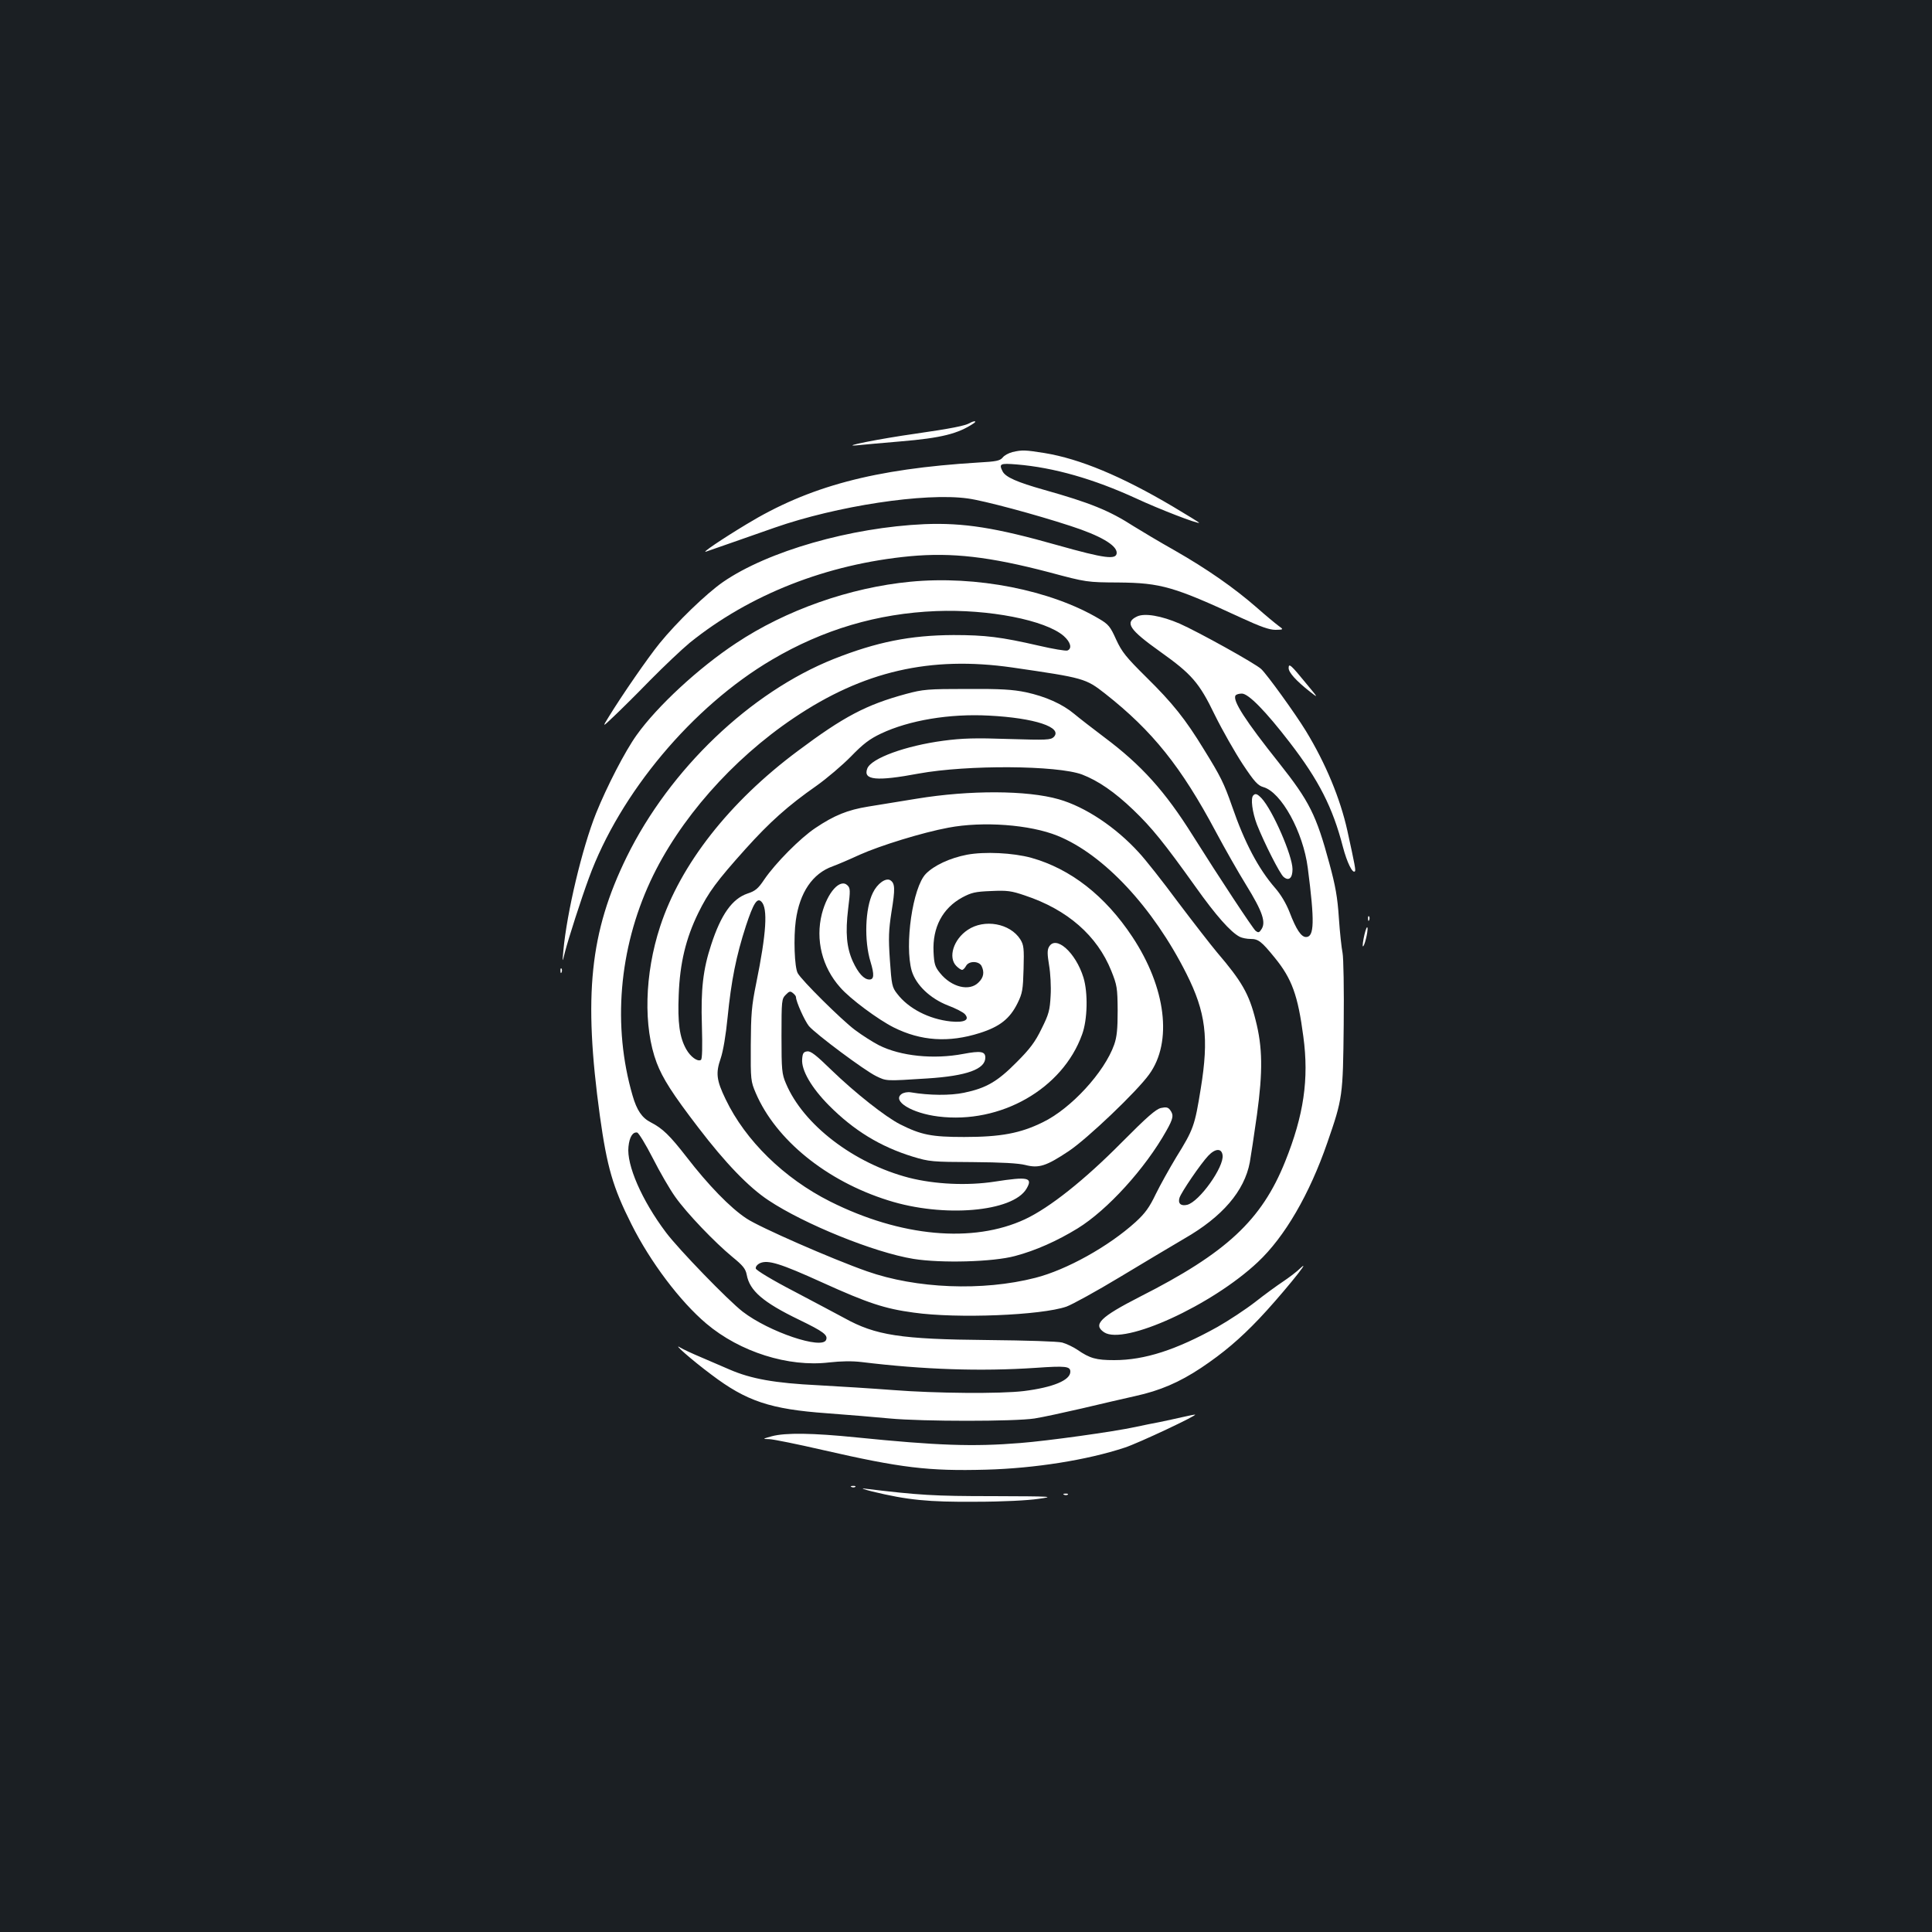 <?xml version="1.0" standalone="no"?>
<!DOCTYPE svg PUBLIC "-//W3C//DTD SVG 20010904//EN"
 "http://www.w3.org/TR/2001/REC-SVG-20010904/DTD/svg10.dtd">
<svg version="1.0" xmlns="http://www.w3.org/2000/svg"
 width="1000pt" height="1000pt" viewBox="0 0 1000 1000"
 preserveAspectRatio="xMidYMid meet">
<rect width="100%" height="100%" fill="#1b1f23"/>
<g transform="translate(0,1000) scale(0.1,-0.1)"
fill="#ffffff" stroke="none">
<path d="M5019 7810 c-25 -14 -95 -28 -282 -55 -178 -25 -396 -68 -302 -60 28
3 128 12 223 20 216 18 301 40 382 94 19 13 1 14 -21 1z"/>
<path d="M5240 7660 c-19 -5 -42 -17 -50 -28 -14 -17 -34 -21 -126 -26 -539
-33 -877 -123 -1201 -320 -126 -76 -237 -151 -208 -141 11 4 63 22 115 40 52
18 160 56 240 84 320 112 777 182 999 151 83 -11 351 -83 531 -142 155 -50
240 -100 240 -139 0 -38 -61 -30 -306 39 -321 91 -486 117 -689 109 -382 -17
-811 -140 -1042 -299 -88 -61 -240 -208 -330 -319 -60 -74 -194 -268 -262
-379 -34 -55 -34 -55 25 1 33 31 118 115 189 188 72 73 164 160 205 194 310
250 709 407 1140 448 217 20 411 -2 720 -83 194 -52 196 -52 360 -53 220 -2
287 -22 637 -184 98 -45 143 -61 175 -61 43 1 43 1 14 22 -16 12 -67 54 -112
94 -117 102 -256 199 -424 295 -80 45 -175 102 -212 125 -127 82 -227 122
-465 189 -138 39 -197 65 -213 94 -21 41 -14 44 73 37 192 -16 398 -75 618
-176 118 -55 320 -133 326 -126 1 1 -60 39 -136 84 -267 158 -482 247 -664
277 -101 16 -116 17 -167 5z"/>
<path d="M4712 6989 c-313 -30 -645 -147 -902 -318 -193 -127 -409 -327 -515
-476 -59 -82 -154 -266 -210 -405 -72 -180 -151 -513 -169 -710 -6 -65 -6 -65
9 -5 17 66 83 272 123 380 160 439 536 888 947 1130 266 157 548 240 850 252
273 11 567 -47 661 -129 36 -32 44 -65 19 -75 -9 -3 -75 8 -148 25 -196 45
-276 55 -442 55 -224 -1 -398 -36 -620 -124 -431 -172 -848 -570 -1071 -1024
-191 -390 -225 -716 -139 -1341 37 -265 67 -369 163 -560 98 -196 252 -400
388 -515 174 -147 425 -226 635 -201 63 7 119 8 169 2 320 -39 616 -49 900
-30 157 11 180 8 180 -20 0 -44 -89 -81 -240 -100 -122 -15 -458 -12 -676 5
-104 8 -279 19 -389 25 -225 11 -347 33 -458 81 -40 17 -107 46 -151 65 -43
18 -90 40 -105 49 -45 28 59 -64 161 -140 182 -138 306 -179 598 -200 107 -8
254 -20 325 -27 172 -16 645 -16 750 0 44 7 154 31 245 52 91 22 215 50 276
64 128 28 228 71 341 146 115 77 201 150 300 254 101 106 277 320 217 265 -21
-21 -64 -53 -94 -73 -30 -20 -95 -67 -143 -105 -49 -38 -137 -96 -195 -129
-214 -119 -377 -172 -535 -172 -93 0 -126 9 -191 54 -21 14 -56 31 -78 37 -23
6 -183 11 -386 13 -450 4 -580 24 -742 114 -36 19 -153 82 -260 138 -112 58
-196 109 -198 118 -2 9 7 21 22 28 41 18 104 -1 324 -101 234 -106 322 -135
471 -155 226 -32 661 -14 791 31 30 11 154 79 275 152 121 73 272 163 335 200
197 113 311 246 339 395 5 28 22 139 37 246 31 226 29 350 -7 490 -34 136 -71
200 -200 351 -31 37 -122 154 -202 260 -79 107 -170 222 -202 256 -120 132
-278 237 -415 276 -164 47 -461 48 -735 3 -88 -14 -201 -33 -252 -41 -105 -17
-175 -45 -273 -111 -78 -52 -206 -181 -264 -266 -32 -48 -47 -60 -87 -73 -79
-27 -137 -108 -188 -265 -42 -127 -54 -231 -48 -417 3 -111 2 -175 -5 -179
-17 -11 -54 16 -76 55 -35 62 -45 138 -39 282 6 164 37 292 101 423 53 108 96
166 245 332 125 139 220 224 366 326 55 39 136 108 180 153 63 65 96 90 155
118 146 69 355 104 559 93 237 -12 384 -61 335 -111 -16 -15 -37 -16 -233 -10
-172 6 -241 4 -338 -9 -196 -26 -374 -91 -394 -144 -23 -60 47 -67 266 -26
252 46 717 43 846 -5 83 -32 168 -90 265 -183 96 -92 159 -170 322 -398 105
-148 182 -235 229 -259 12 -6 37 -11 56 -11 40 0 56 -12 125 -97 89 -109 120
-195 148 -408 30 -221 2 -408 -94 -647 -122 -304 -304 -473 -752 -700 -205
-105 -245 -144 -185 -184 104 -68 558 140 795 363 140 131 268 352 360 618 80
231 81 241 85 610 2 182 -1 349 -6 373 -5 24 -14 105 -19 180 -7 108 -18 168
-49 282 -68 252 -104 323 -260 520 -176 221 -242 324 -226 350 4 6 18 10 33
10 34 0 123 -91 247 -252 151 -196 223 -337 276 -542 21 -80 50 -139 62 -126
5 5 0 32 -39 210 -37 167 -112 348 -215 517 -55 90 -201 292 -231 320 -29 28
-327 193 -422 235 -95 41 -182 56 -221 37 -65 -31 -40 -68 120 -182 163 -116
202 -160 283 -328 39 -79 104 -193 144 -254 61 -92 79 -111 107 -119 93 -26
206 -232 230 -418 36 -278 34 -358 -9 -358 -25 0 -51 39 -85 128 -18 46 -46
93 -76 127 -85 98 -157 233 -222 422 -42 120 -59 154 -145 293 -97 159 -163
241 -298 374 -106 105 -127 131 -157 196 -30 67 -40 79 -88 107 -251 149 -637
225 -977 192z m528 -444 c371 -54 379 -56 481 -136 244 -192 393 -378 572
-714 47 -88 117 -211 156 -274 87 -141 106 -197 78 -234 -10 -15 -15 -15 -28
-5 -15 13 -188 275 -325 493 -144 230 -266 365 -457 508 -61 46 -132 101 -157
122 -61 51 -148 90 -250 112 -68 14 -129 18 -305 17 -204 0 -227 -2 -316 -26
-206 -56 -322 -117 -561 -296 -353 -263 -606 -586 -711 -907 -81 -246 -88
-521 -18 -706 31 -81 81 -160 216 -336 139 -182 260 -308 363 -376 185 -123
547 -270 750 -303 143 -23 412 -16 526 15 106 28 218 78 324 143 154 95 349
309 459 505 36 64 39 81 20 107 -11 15 -21 17 -48 11 -26 -6 -71 -45 -204
-179 -192 -194 -372 -337 -500 -397 -269 -125 -643 -91 -1008 92 -239 120
-439 316 -541 529 -48 99 -52 136 -26 211 13 38 27 121 36 213 19 190 44 317
95 474 39 118 58 147 80 125 34 -34 26 -163 -27 -423 -24 -117 -27 -160 -28
-320 -1 -180 0 -187 26 -248 104 -242 366 -455 685 -555 286 -91 645 -60 716
60 34 58 10 64 -164 37 -142 -22 -310 -14 -444 20 -285 74 -547 274 -637 488
-21 49 -23 69 -23 245 0 185 1 193 22 214 18 19 24 20 37 9 9 -7 16 -16 16
-21 0 -23 45 -123 67 -150 36 -42 288 -230 348 -259 54 -26 47 -26 265 -12
204 13 300 48 300 108 0 32 -24 36 -114 19 -153 -29 -324 -12 -437 45 -31 16
-88 52 -125 80 -69 52 -276 257 -295 293 -17 30 -22 186 -10 272 20 146 87
244 191 281 25 9 88 36 140 60 105 47 324 115 459 140 179 34 422 16 565 -42
239 -97 494 -370 667 -714 100 -199 117 -332 74 -595 -31 -192 -37 -210 -127
-355 -35 -58 -83 -144 -106 -191 -33 -69 -55 -99 -104 -144 -140 -127 -358
-248 -519 -289 -273 -70 -617 -56 -872 34 -182 64 -556 228 -623 273 -84 55
-199 174 -310 318 -88 113 -124 148 -186 180 -45 23 -72 62 -94 139 -104 358
-71 757 93 1110 147 316 422 629 742 844 359 242 706 322 1131 261z m-1861
-2540 c36 -71 88 -161 116 -200 60 -85 204 -235 296 -311 54 -44 68 -61 74
-92 15 -83 85 -143 271 -233 126 -61 150 -79 140 -104 -20 -52 -296 41 -432
146 -75 58 -331 322 -397 410 -125 166 -205 350 -194 444 5 50 22 77 45 73 8
-2 44 -61 81 -133z m2949 16 c9 -60 -120 -241 -183 -257 -33 -8 -49 7 -40 36
9 29 110 177 149 218 36 38 69 40 74 3z"/>
<path d="M5005 5576 c-88 -17 -170 -55 -213 -99 -68 -70 -111 -368 -73 -502
22 -73 95 -143 187 -179 40 -15 79 -35 88 -45 27 -30 -2 -45 -73 -38 -113 12
-219 67 -277 143 -27 34 -29 46 -38 175 -8 116 -6 155 8 247 20 122 19 150 -6
166 -23 14 -67 -17 -90 -65 -40 -80 -46 -248 -12 -358 20 -66 18 -91 -6 -91
-28 0 -58 33 -86 94 -32 71 -39 148 -24 272 12 95 11 107 -3 121 -38 38 -104
-35 -133 -147 -34 -134 1 -276 95 -381 51 -59 197 -167 277 -207 140 -70 284
-80 445 -29 104 33 156 74 196 155 25 51 28 69 31 177 3 107 1 124 -17 153
-53 83 -186 107 -272 49 -74 -49 -103 -143 -59 -187 11 -11 24 -20 30 -20 5 0
14 9 20 20 14 27 65 27 80 1 16 -32 12 -60 -15 -86 -47 -48 -140 -25 -199 48
-27 33 -31 48 -34 110 -6 126 46 226 149 282 47 25 67 30 149 33 83 4 105 1
175 -23 220 -73 374 -208 447 -390 30 -75 32 -88 33 -205 0 -96 -4 -137 -18
-177 -50 -142 -223 -331 -370 -402 -116 -57 -217 -76 -407 -76 -169 0 -222 11
-330 65 -77 39 -234 163 -357 282 -79 77 -107 99 -125 96 -19 -2 -24 -10 -26
-40 -5 -57 48 -148 138 -239 129 -130 266 -214 435 -266 86 -26 100 -27 310
-28 149 -1 237 -6 272 -15 70 -18 108 -6 225 72 96 64 353 309 416 397 122
168 87 449 -87 712 -141 213 -320 352 -523 409 -95 26 -242 33 -333 16z"/>
<path d="M5429 5098 c-9 -16 -8 -39 1 -94 7 -40 11 -111 8 -158 -4 -75 -9 -95
-47 -171 -33 -68 -60 -104 -129 -173 -99 -100 -157 -134 -272 -158 -71 -15
-181 -14 -275 2 -18 3 -38 -1 -49 -9 -49 -36 53 -99 191 -116 322 -40 643 143
744 425 28 76 31 215 7 294 -40 130 -144 223 -179 158z"/>
<path d="M6670 6542 c0 -23 39 -66 110 -122 45 -35 45 -35 -19 42 -80 98 -91
107 -91 80z"/>
<path d="M6487 5883 c-15 -14 -5 -88 19 -151 38 -96 119 -256 138 -271 27 -23
46 -6 46 40 0 70 -103 306 -160 367 -22 23 -32 27 -43 15z"/>
<path d="M7081 5244 c0 -11 3 -14 6 -6 3 7 2 16 -1 19 -3 4 -6 -2 -5 -13z"/>
<path d="M7062 5161 c-7 -30 -10 -56 -8 -59 7 -6 28 77 24 96 -2 9 -9 -7 -16
-37z"/>
<path d="M2901 4974 c0 -11 3 -14 6 -6 3 7 2 16 -1 19 -3 4 -6 -2 -5 -13z"/>
<path d="M6120 2665 c-30 -7 -82 -18 -115 -25 -33 -6 -91 -18 -128 -26 -116
-25 -455 -72 -596 -83 -245 -20 -431 -13 -848 29 -226 23 -368 25 -438 6 -50
-14 -50 -14 -12 -15 21 -1 145 -26 275 -56 406 -93 547 -110 846 -102 253 7
523 50 717 114 69 22 387 172 364 171 -5 0 -35 -6 -65 -13z"/>
<path d="M4408 2303 c7 -3 16 -2 19 1 4 3 -2 6 -13 5 -11 0 -14 -3 -6 -6z"/>
<path d="M4515 2280 c182 -44 289 -55 535 -53 139 0 272 7 325 15 86 12 77 13
-235 14 -307 0 -384 5 -665 39 -22 3 -4 -4 40 -15z"/>
<path d="M5508 2263 c7 -3 16 -2 19 1 4 3 -2 6 -13 5 -11 0 -14 -3 -6 -6z"/>
</g>
</svg>
